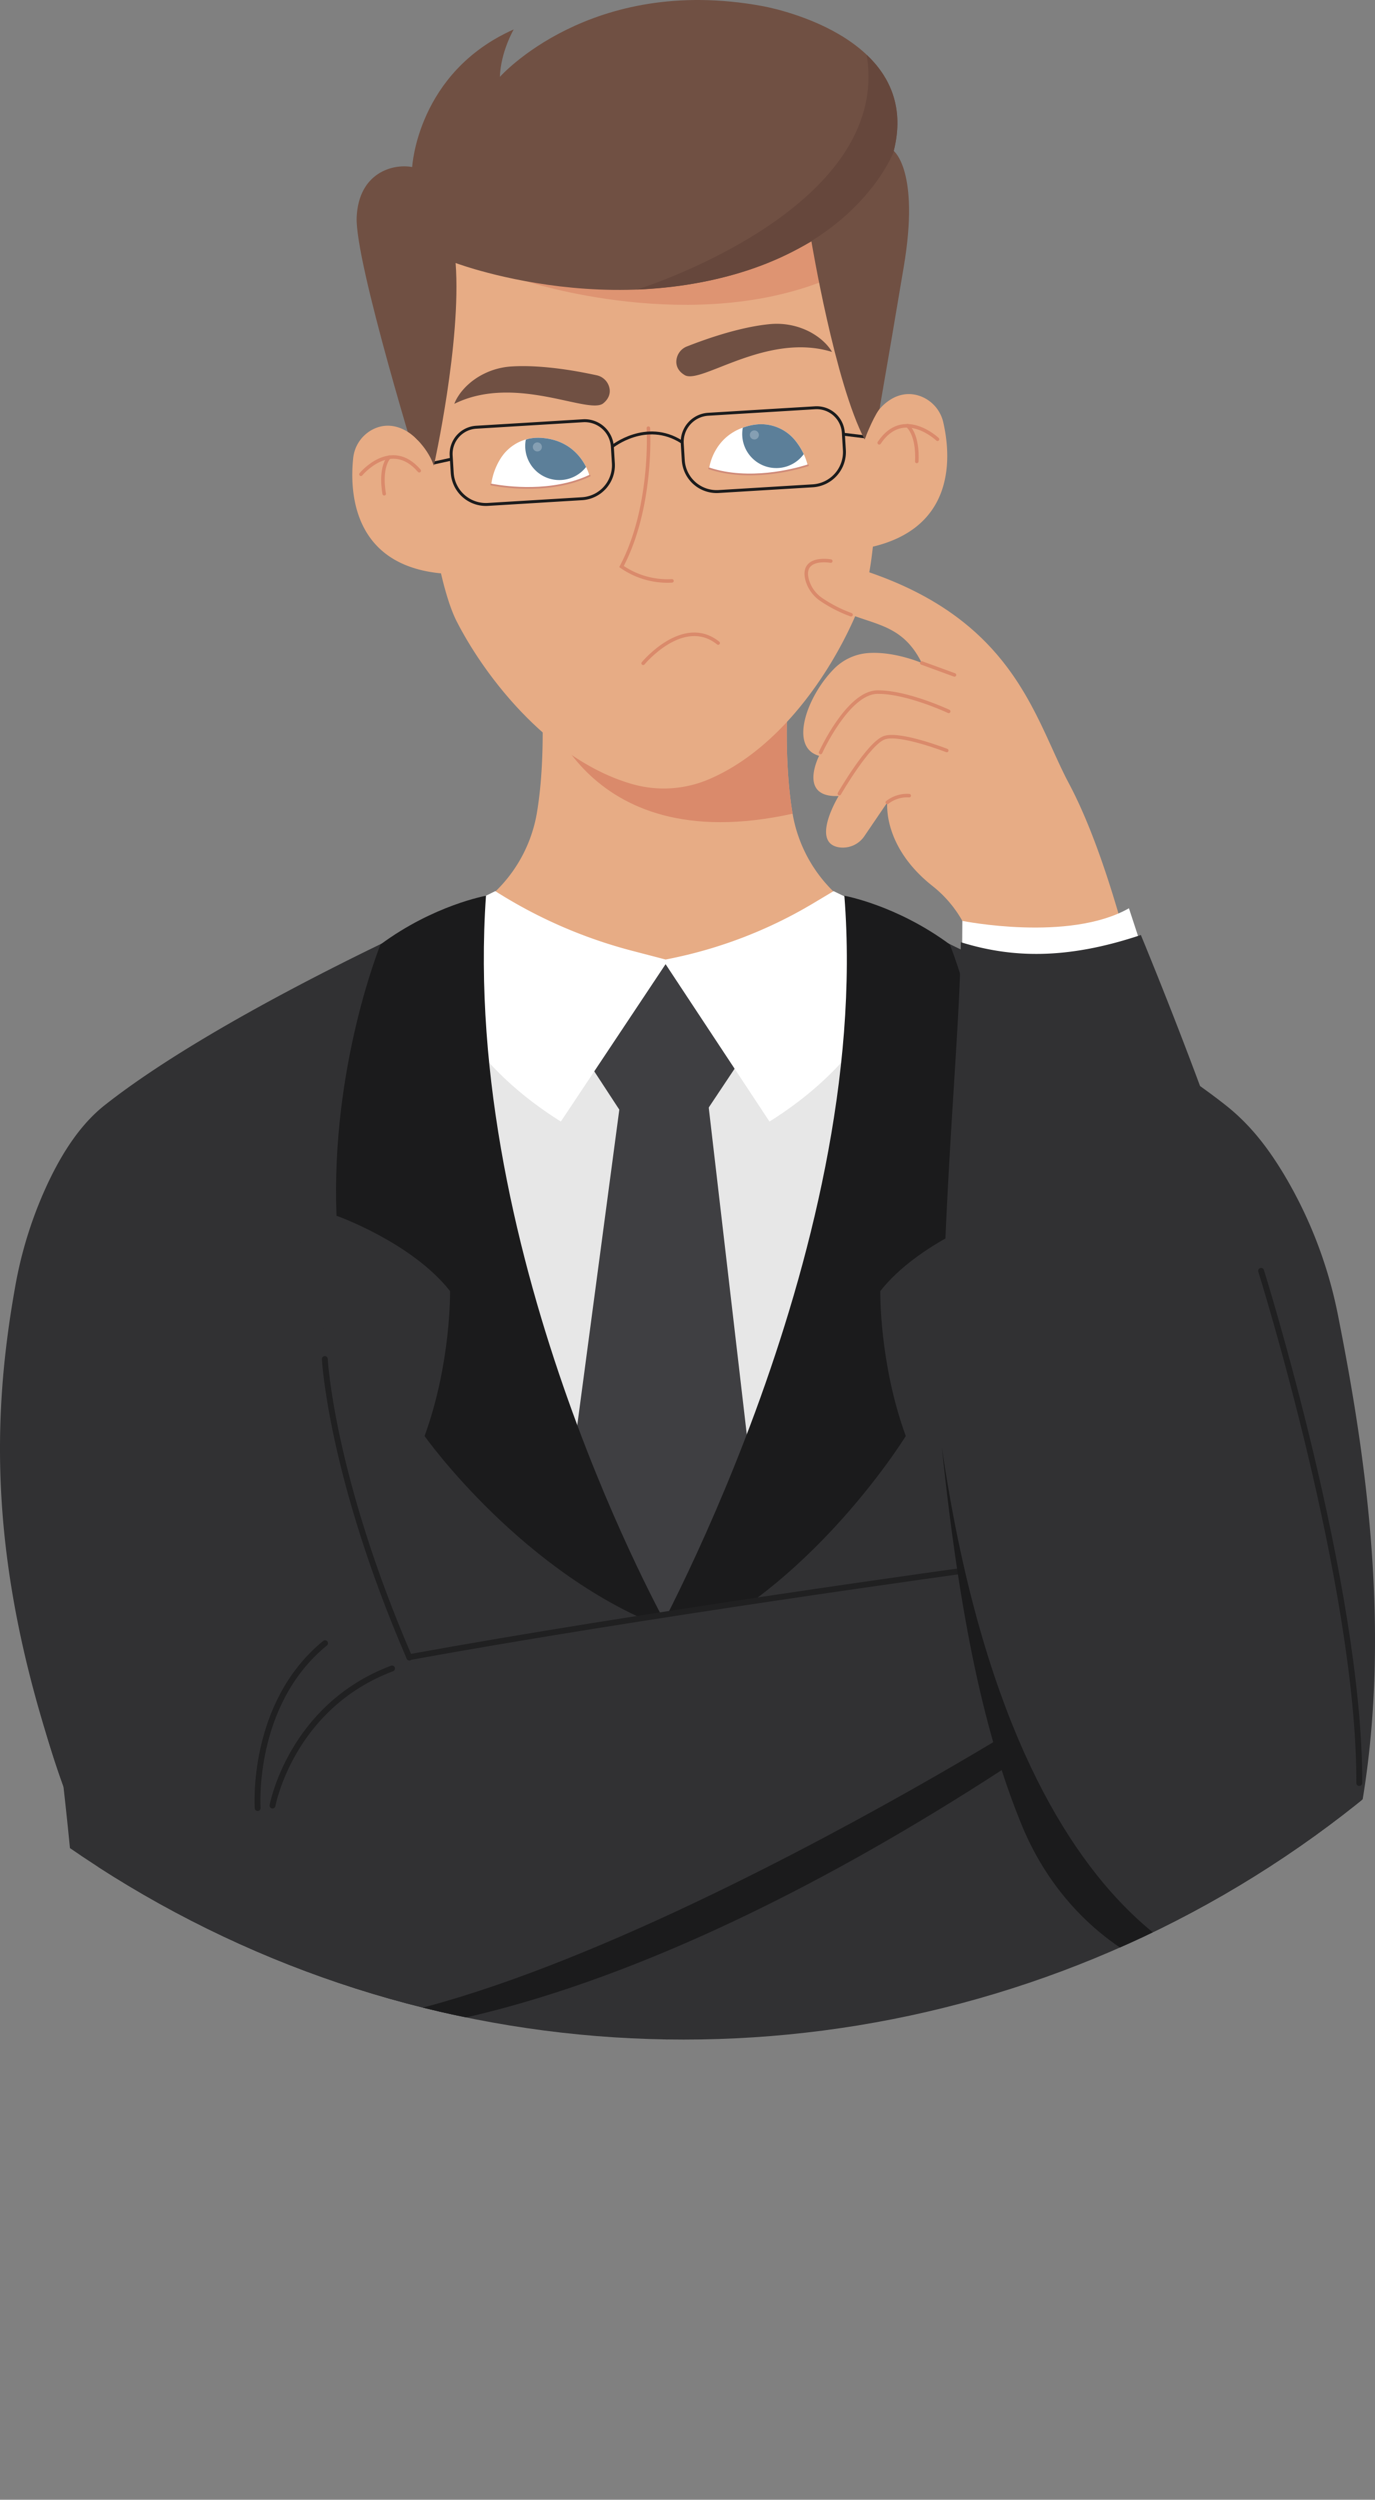 <svg xmlns="http://www.w3.org/2000/svg" xmlns:xlink="http://www.w3.org/1999/xlink" viewBox="0 0 1170.449 2126.723"><rect x="0" y="0" width="1170.449" height="2126.723" fill="#808080" stroke="none"/><defs><style>.a,.g,.h,.q,.r{fill:none;}.b{clip-path:url(#a);}.c{fill:#e7ac85;}.d,.f{fill:#da8a6b;}.e{fill:#705043;}.f{opacity:0.73;}.g{stroke:#1b1b1c;stroke-width:2.5px;}.g,.h,.q,.r{stroke-miterlimit:10;}.h{stroke:#da8a6b;stroke-width:3px;}.h,.q,.r{stroke-linecap:round;}.i{fill:#66473c;}.j{fill:#e7e7e7;}.k{fill:#3f3f42;}.l,.p{fill:#fff;}.m{fill:#313133;}.n{fill:#1b1b1c;}.o{fill:#5c7f99;}.p{opacity:0.25;}.q{stroke:#d08b79;stroke-width:1.5px;}.r{stroke:#202021;stroke-width:5px;}</style><clipPath id="a" transform="translate(-430.004 -324.277)"><circle class="a" cx="1012" cy="1140.25" r="919.25"/></clipPath></defs><g class="b"><path class="c" d="M1222.951,1144.069s-38.578-24.73-74.216-53.16a121.15,121.15,0,0,1-44.052-74.362c-7.873-46.479-4.043-100.331-4.043-100.331L996.085,812.647l-.493,3.913V812.154L891.036,915.723s3.83,53.851-4.043,100.331a121.15,121.15,0,0,1-44.052,74.362c-35.637,28.43-74.216,53.16-74.216,53.16l216.016,210.098Z" transform="translate(-430.004 -324.277)"/><path class="d" d="M1104.684,1016.547c-7.873-46.479-4.043-100.331-4.043-100.331l-37.276-36.924L923.039,884.022l-32.003,31.701S922.6,1056.775,1104.684,1016.547Z" transform="translate(-430.004 -324.277)"/><path class="e" d="M787.48,726.264s-55.633-179.629-53.855-217.354,30.785-45.585,47.238-42.517c0,0,4.261-80.577,86.432-117.08,0,0-11.049,18.971-11.784,40.366,0,0,77.071-87.028,223.063-60.302,0,0,137.642,23.166,112.202,123.328,0,0,22.378,16.943,8.525,98.61-14.912,89.357-28.183,163.872-28.183,163.872Z" transform="translate(-430.004 -324.277)"/><path class="c" d="M1170.994,547.4l-70.892-47.509-188.014-32.31L778.076,571.24s10.429,222.921,40.857,282.044c26.303,51.107,81.376,118.69,149.293,138.085a97.876,97.876,0,0,0,64.808-3.932C1098.108,959.974,1144.606,886.227,1164.537,832.315,1187.594,769.947,1170.994,547.4,1170.994,547.4Z" transform="translate(-430.004 -324.277)"/><path class="f" d="M878.267,563.66s143.676,47.217,260.563-3.593S956.87,477.637,956.87,477.637l-78.603,86.023" transform="translate(-430.004 -324.277)"/><line class="g" x1="717.952" y1="369.44" x2="743.046" y2="372.492"/><line class="g" x1="383.736" y1="390.735" x2="351.629" y2="397.766"/><path class="c" d="M785.284,698.438s-15.345-17.685-35.187-10.082a31.049,31.049,0,0,0-19.471,25.905c-2.855,27.42-1.009,90.541,74.77,97.826C815.352,716.439,785.284,698.438,785.284,698.438Z" transform="translate(-430.004 -324.277)"/><path class="h" d="M737.247,727.786s25.568-31.035,49.635-3.012" transform="translate(-430.004 -324.277)"/><path class="h" d="M757.062,744.376s-4.33-21.088,4.21-31.151" transform="translate(-430.004 -324.277)"/><path class="c" d="M1176.827,674.681s13.095-19.411,33.71-14.262a31.049,31.049,0,0,1,22.46,23.361c6.149,26.874,11.948,89.755-62.394,106.148C1120.227,781.309,1176.827,674.681,1176.827,674.681Z" transform="translate(-430.004 -324.277)"/><path class="h" d="M1228.06,698.006s-29.132-27.716-49.635,3.012" transform="translate(-430.004 -324.277)"/><path class="h" d="M1210.396,716.87s1.748-21.457-7.945-30.414" transform="translate(-430.004 -324.277)"/><path class="e" d="M799.329,720.461s23.583-105.641,18.513-172.435c0,0,164.411,62.209,302.875-18.377,0,0,20.007,120.28,45.303,168.563,0,0,6.107-16.638,12.645-26.184,3.651-23.605-3.485-241.761-3.485-241.761l-197.896,5.907-222.048,93.791,21.989,161.336S793.157,702.535,799.329,720.461Z" transform="translate(-430.004 -324.277)"/><path class="i" d="M1190.98,452.877c-.131-.115-.205-.172-.205-.172,9.338-36.765-3.296-63.156-23.03-81.836C1189.684,503.081,972.174,570.64,972.174,570.64,1143.611,562.614,1187.253,462.298,1190.98,452.877Z" transform="translate(-430.004 -324.277)"/><path class="j" d="M1208.09,1115.917c-35.254-15.993-58.623-25.606-58.623-25.606l-152.888,76.937-153.381-77.43s-28.403,11.684-69.82,30.719c-39.207,18.019-100.728,411.437,118.153,757.394C1075.898,2169.339,1279.482,1148.304,1208.09,1115.917Z" transform="translate(-430.004 -324.277)"/><polygon class="k" points="503.327 907.606 530.079 948.514 599.125 948.514 626.744 907.086 586.446 815.846 475.791 824.175 503.327 907.606"/><path class="l" d="M1139.603,1082.42l-17.327,10.351a386.666,386.666,0,0,1-125.697,47.845h-0l-28.525-7.441a409.458,409.458,0,0,1-116.472-50.755l-0,0-60.892,30.24s2.898,94.538,116.723,165.803L996.578,1144.562l88.443,133.901c113.825-71.265,116.723-165.803,116.723-165.803Z" transform="translate(-430.004 -324.277)"/><polyline class="k" points="533.533 896.387 446.237 1551.188 565.589 1637.989 674.09 1550.202 595.18 872.563 540.929 872.563"/><path class="m" d="M998.55,2423.89H891.036l.043-.493L533,2450c-35-279-21.99-366.293-49-606-63.457-180.4-61.992-308.204-41.049-425.133a349.942,349.942,0,0,1,28.368-89.152c12.182-25.516,27.452-49.108,47.837-65.191,94.818-74.804,275.999-157.478,321.082-176.679,0,0-28.112,360.52,159.299,619.936Z" transform="translate(-430.004 -324.277)"/><path class="m" d="M993.893,2423.89h107.514l-.043-.493L1462,2451c20-124,29.359-295.105,41-479,.647-10.226,29.432,28.725,57-23,10.788-20.24,25.711-68.615,29.521-91.232,26.008-154.36.076-310.067-20.466-413.925a374.747,374.747,0,0,0-45.33-119.12c-15.305-25.702-30.793-44.707-50.521-60.264-94.841-74.786-275.929-157.418-320.999-176.613,0,0,31.893,281.408-143.986,592.668a106.931,106.931,0,0,0-13.854,52.525Z" transform="translate(-430.004 -324.277)"/><path class="n" d="M1238.513,1127.794s42.414,103.569,37.482,230.812c0,0-64.114,22.687-96.665,64.114,0,0-.986,61.155,21.7,123.297,0,0-91.019,147.956-222.207,188.398-.113.035,194.316-341.286,169.929-648.048C1148.753,1086.366,1193.14,1094.257,1238.513,1127.794Z" transform="translate(-430.004 -324.277)"/><path class="n" d="M753.93,1127.794s-42.414,103.569-37.482,230.812c0,0,64.114,22.687,96.665,64.114,0,0,.986,61.155-21.7,123.297,0,0,84.299,119.169,208.125,164.725-.18-.691-177.547-313.667-155.847-624.375C843.69,1086.366,799.304,1094.257,753.93,1127.794Z" transform="translate(-430.004 -324.277)"/><path class="e" d="M1014.827,618.995a14.147,14.147,0,0,0-9.118,13.377c.103,3.786,1.819,7.859,7.155,11.048,13.723,8.201,69.825-36.889,125.363-19.729,0,0-5.113-10.268-20.282-17.788a61.309,61.309,0,0,0-33.435-5.789C1071.123,601.47,1048.307,605.863,1014.827,618.995Z" transform="translate(-430.004 -324.277)"/><path class="e" d="M937.816,643.536a14.147,14.147,0,0,1,11.136,11.75c.502,3.754-.541,8.048-5.301,12.048-12.238,10.285-74.817-25.274-126.904.529,0,0,3.408-10.952,17.184-20.796a61.309,61.309,0,0,1,32.083-11.05C879.445,635.22,902.669,635.915,937.816,643.536Z" transform="translate(-430.004 -324.277)"/><path class="h" d="M981.921,688.54s4.056,66.855-22.873,117.737a68.538,68.538,0,0,0,42.957,12.198" transform="translate(-430.004 -324.277)"/><path class="g" d="M951.049,704.303s28.868-23.33,59.167-4.074" transform="translate(-430.004 -324.277)"/><path class="g" d="M843.001,684.914h80.221a28.745,28.745,0,0,1,28.745,28.745v14.664a22.745,22.745,0,0,1-22.745,22.745H838.15a23.596,23.596,0,0,1-23.596-23.596V713.361A28.447,28.447,0,0,1,843.001,684.914Z" transform="translate(1378.38 1056.893) rotate(176.528)"/><path class="g" d="M1034.819,673.921h91.072a22.745,22.745,0,0,1,22.745,22.745v14.664a28.745,28.745,0,0,1-28.745,28.745H1039.67a28.447,28.447,0,0,1-28.447-28.447V697.517A23.596,23.596,0,0,1,1034.819,673.921Z" transform="translate(-470.839 -257.575) rotate(-3.472)"/><path class="h" d="M977.479,888.6s34.021-41.1,63.871-17.229" transform="translate(-430.004 -324.277)"/><path class="l" d="M1033.677,722.81s3.32-30.233,36.315-36.817a38.557,38.557,0,0,1,13.764-.329,37.732,37.732,0,0,1,23.461,13.76,54.104,54.104,0,0,1,10.351,20.771S1072.732,735.76,1033.677,722.81Z" transform="translate(-430.004 -324.277)"/><path class="o" d="M1094.637,722.245a28.901,28.901,0,0,0,19.543-11.601,56.365,56.365,0,0,0-6.963-11.219,37.443,37.443,0,0,0-33.606-13.992q-1.809.213-3.606.558l-.013.002a53.216,53.216,0,0,0-7.681,2.138,28.981,28.981,0,0,0,32.326,34.114Z" transform="translate(-430.004 -324.277)"/><circle class="p" cx="642.136" cy="370.038" r="3.858"/><path class="l" d="M931.76,728.994s-6.951-29.61-40.5-32.156a38.557,38.557,0,0,0-13.702,1.338,37.732,37.732,0,0,0-21.626,16.496,54.104,54.104,0,0,0-7.763,21.87S894.557,746.571,931.76,728.994Z" transform="translate(-430.004 -324.277)"/><path class="o" d="M909.922,732.451a28.879,28.879,0,0,0,18.972-10.861c-4.439-8.949-14.954-23.031-37.634-24.753a38.857,38.857,0,0,0-11.628.815c-.692.219-1.372.445-2.035.685a28.981,28.981,0,0,0,32.326,34.114Z" transform="translate(-430.004 -324.277)"/><circle class="p" cx="457.421" cy="380.244" r="3.858"/><path class="q" d="M1033.677,722.81c33.879,11.234,72.108,1.01,81.646-1.897l2.456-.743" transform="translate(-430.004 -324.277)"/><path class="q" d="M931.972,728.981c-32.272,15.247-71.456,9.721-81.276,7.988l-2.528-.441" transform="translate(-430.004 -324.277)"/><path class="c" d="M1420,1265s-31-182-80-274c-31.343-58.848-48-150-201-189-4.19-1.068-27.027-3.993-21.943,15.515a29.896,29.896,0,0,0,12.268,16.965c34.958,23.889,65.507,13.852,85.327,53.849,0,0-23.865-10.349-46.566-8.371a45.477,45.477,0,0,0-28.432,13.643c-22.789,23.205-38.295,66.57-12.385,73.716,0,0-18.484,35.762,16.622,34.198,0,0-24.338,39.718.356,43.663a22.157,22.157,0,0,0,21.634-9.658l19.435-28.578s-4.395,37.25,38.403,71.072a100.932,100.932,0,0,1,32.64,45.489C1280.46,1191.672,1262,1279,1262,1279S1465.007,1348.166,1420,1265Z" transform="translate(-430.004 -324.277)"/><line class="h" x1="784.649" y1="564.052" x2="812.496" y2="574.223"/><path class="h" d="M1128.5,964.5s23.168-50.994,48.208-51.398,60.885,16.416,60.885,16.416" transform="translate(-430.004 -324.277)"/><path class="h" d="M1144.5,999.5s25.034-43.394,38.595-47.713,52.819,11.005,52.819,11.005" transform="translate(-430.004 -324.277)"/><path class="h" d="M1185.316,1006.941a27.209,27.209,0,0,1,18.637-5.731" transform="translate(-430.004 -324.277)"/><path class="m" d="M436.304,1491.27c-2.277,125.1.669,372.68,163.154,542.469a90.171,90.171,0,0,0,65.304,27.923c83.66-.181,294.962-29.425,616.738-267.162v-138s-295,40-503,78l-96-367s-137.111,32.646-210.207,67.739A63.429,63.429,0,0,0,436.304,1491.27Z" transform="translate(-430.004 -324.277)"/><path class="l" d="M1249,1138l.198-30.243S1340,1126,1391,1097l19,58Z" transform="translate(-430.004 -324.277)"/><path class="r" d="M706.5,1480.5s5,99,72,254" transform="translate(-430.004 -324.277)"/><path class="r" d="M649.332,1862.518s-6.145-88.475,57.371-140.247" transform="translate(-430.004 -324.277)"/><path class="r" d="M661.971,1860.403s15.51-84.159,101.744-116.636" transform="translate(-430.004 -324.277)"/><path class="n" d="M589.696,2015.431c20.944,25.533,52.184,39.709,85.166,41.383,104.454,5.301,314.777-30.232,638.834-246.99l-15.722-17.009S710.71,2159.014,589.696,2015.431Z" transform="translate(-430.004 -324.277)"/><path class="r" d="M1276.76,1656.873c-30.125,4.114-302.262,41.532-498.41,77.289" transform="translate(-430.004 -324.277)"/><path class="m" d="M1589,1858c11.157-107.791-34.811-366.176-187.846-738.254-64.011,21.461-110.844,19.3-153.275,6.137-.866,79.015-13.45,194.836-15.934,346.211a1016.077,1016.077,0,0,0,21.897,228.663c20.845,97.676,48.305,154.862,75.813,201.084a300.15,300.15,0,0,0,63.941,76.053C1455.109,2029.837,1520,2041,1564.251,1940.159,1570.816,1924.084,1587.207,1875.322,1589,1858Z" transform="translate(-430.004 -324.277)"/><path class="n" d="M1231.691,1555.291c17.107,164.705,41.046,256.048,68.226,322.117,22.485,54.656,63.709,98.677,116.145,121.838,36.68,16.201,70.899,19.536,86.989,12.335C1503.511,2011.839,1297,2002,1231.691,1555.291Z" transform="translate(-430.004 -324.277)"/><path class="r" d="M1503.5,1405.5s84.149,268.062,83.573,435.735" transform="translate(-430.004 -324.277)"/><path class="h" d="M1137.17,801.639c-6.755-1.071-24.675-1.629-20.113,15.876a29.896,29.896,0,0,0,12.268,16.965,115.862,115.862,0,0,0,25.137,12.809" transform="translate(-430.004 -324.277)"/></g></svg>